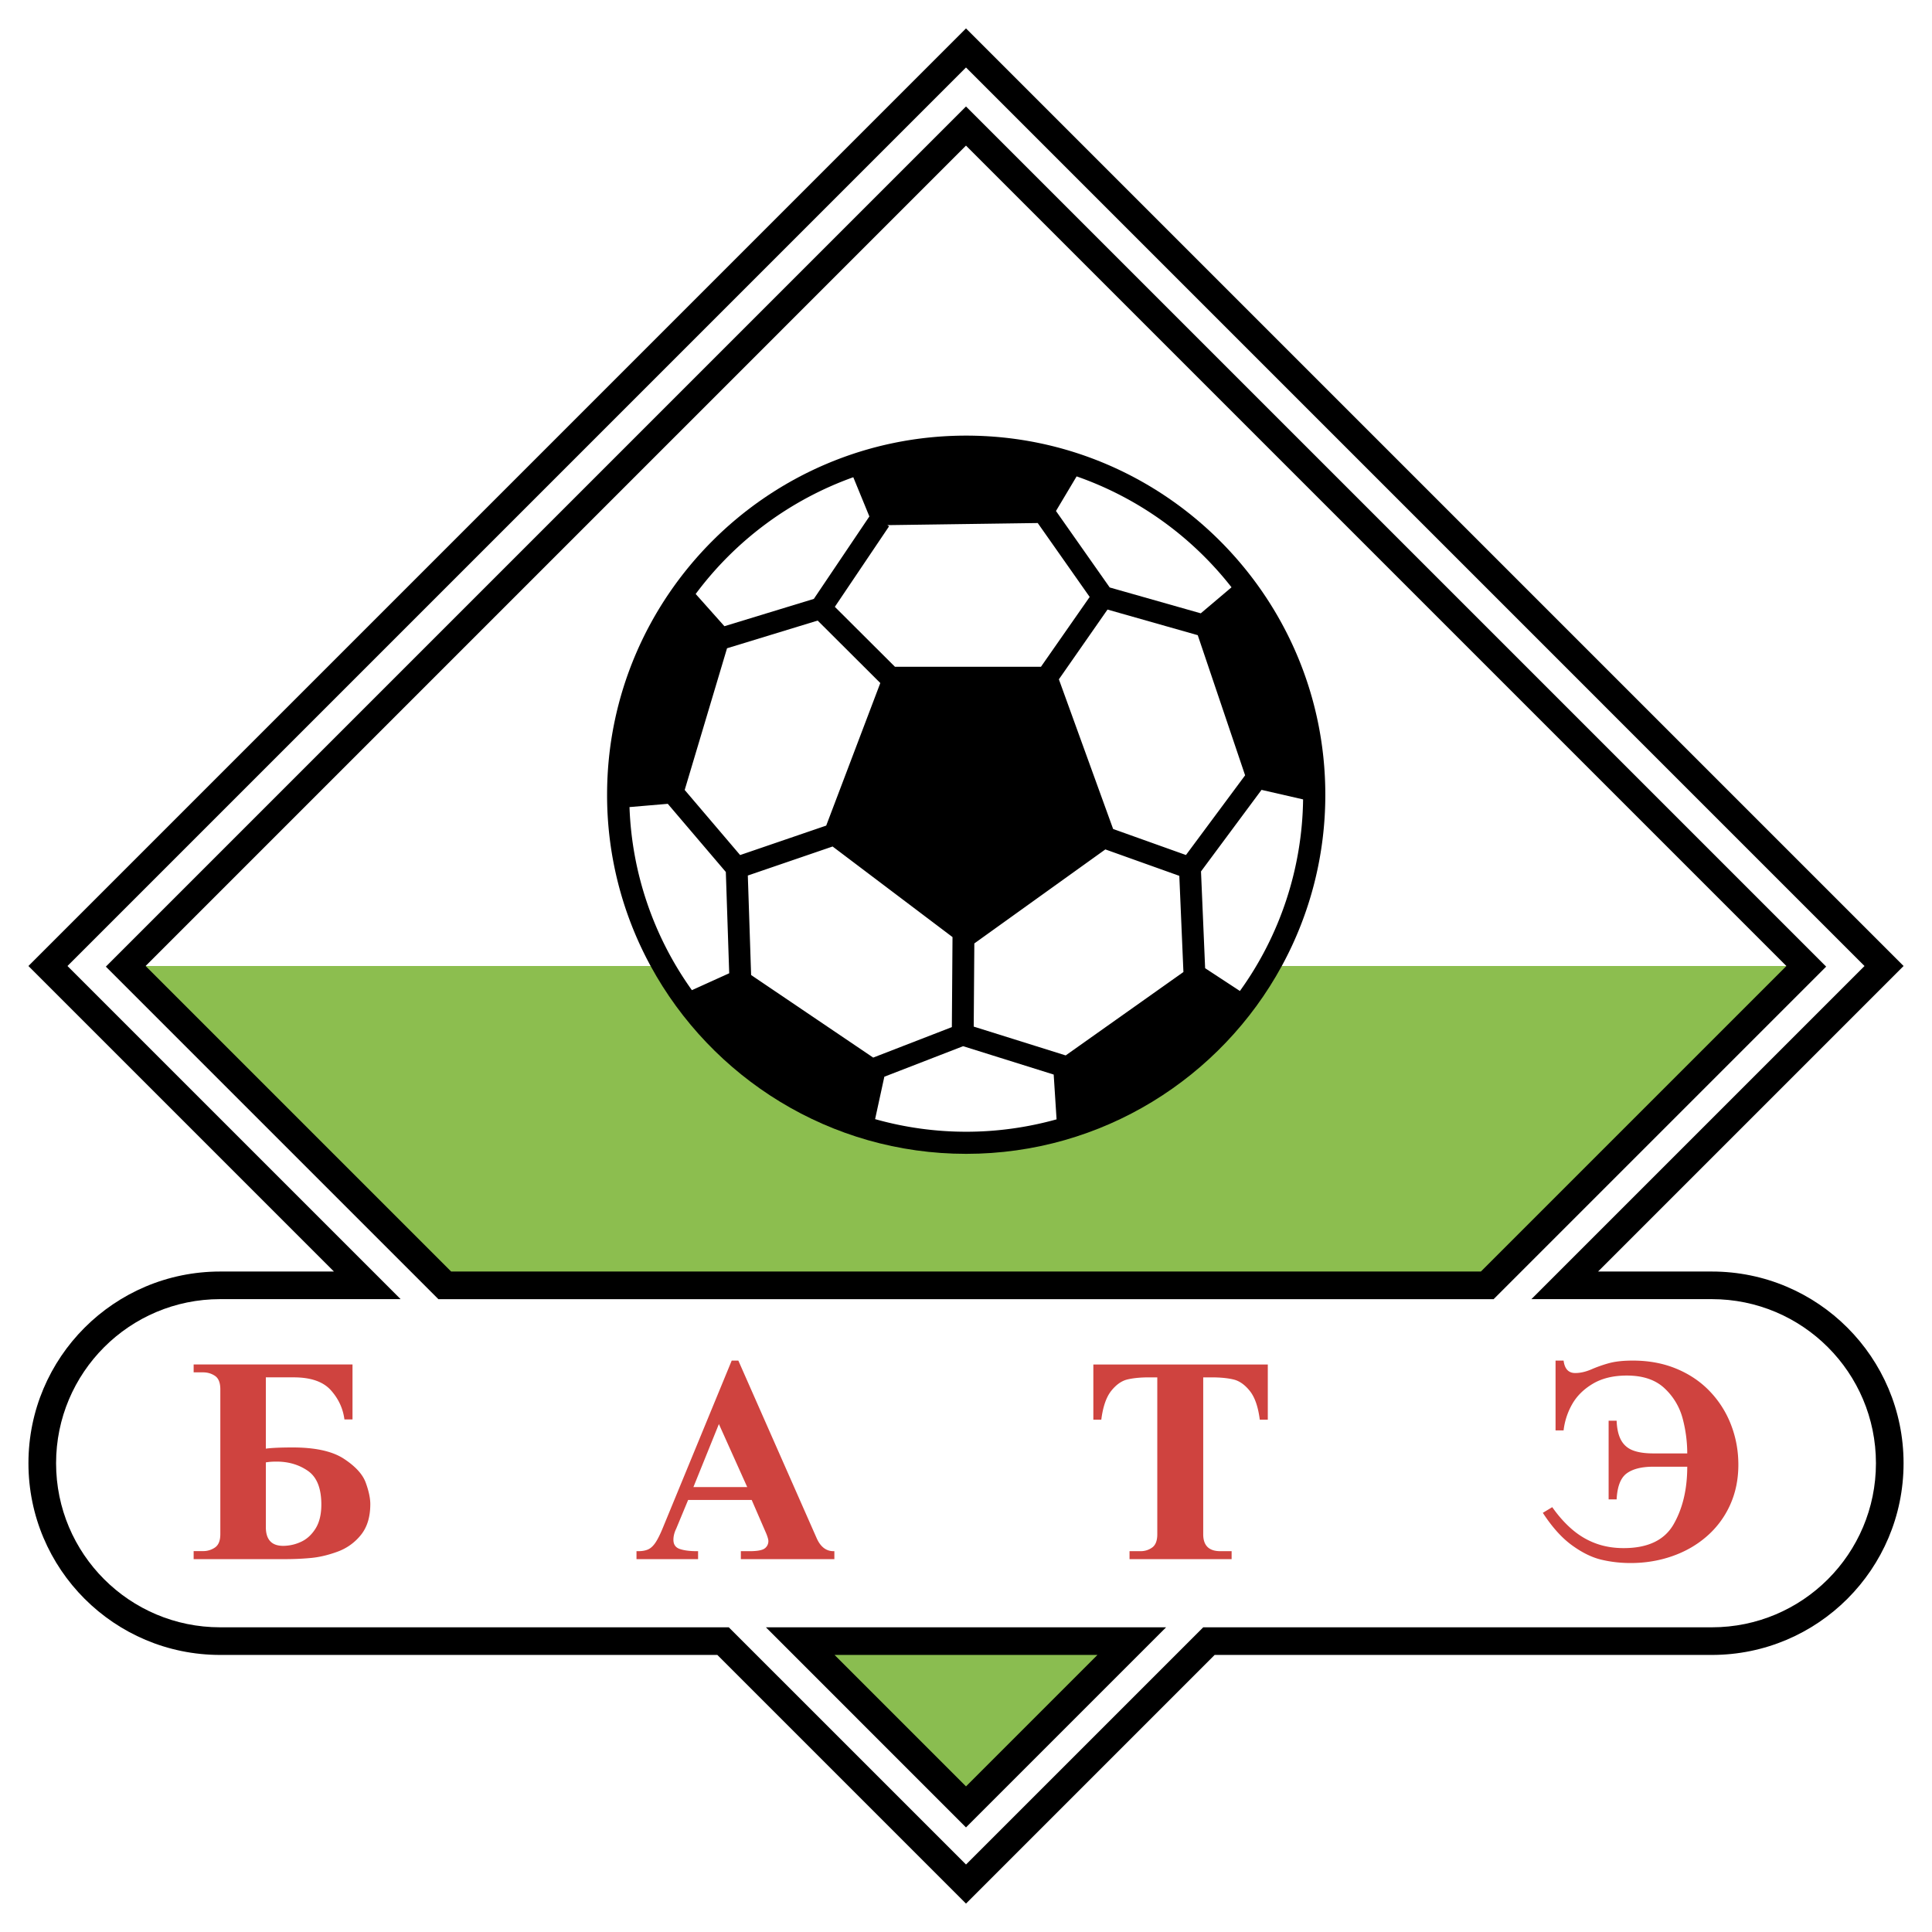 <svg xmlns="http://www.w3.org/2000/svg" width="2500" height="2500" viewBox="0 0 192.756 192.756"><g fill-rule="evenodd" clip-rule="evenodd"><path fill="#fff" d="M0 0h192.756v192.756H0V0z"/><path d="M170.793 126.861h-11.354l30.482-30.483L96.377 2.834 2.834 96.378l30.482 30.483H21.965c-10.563 0-19.127 8.562-19.127 19.125 0 10.564 8.563 19.127 19.127 19.127H71.57l24.807 24.809 24.808-24.809h49.607c10.562 0 19.127-8.562 19.127-19.127.001-10.562-8.564-19.125-19.126-19.125z"/><path d="M170.793 129.615h-18.006l33.236-33.236L96.377 6.732 6.732 96.378l33.238 33.237H21.966c-9.042 0-16.371 7.33-16.371 16.371 0 9.043 7.33 16.371 16.371 16.371h50.746l23.667 23.666 23.667-23.666h50.748c9.041 0 16.369-7.328 16.369-16.371-.001-9.041-7.329-16.371-16.37-16.371z" fill="#fff"/><path d="M96.377 182.322l-19.965-19.967h39.932l-19.967 19.967zM43.736 129.617L10.56 96.442l85.818-85.818 85.819 85.817-33.177 33.176H43.736z"/><path fill="#8abd50" d="M96.379 178.229l13.115-13.116h-26.23l13.115 13.116z"/><path d="M60.569 79.291c0-19.756 16.072-35.829 35.828-35.829 19.755 0 35.83 16.073 35.83 35.829a35.625 35.625 0 0 1-4.344 17.088h50.346L96.377 14.527l-81.85 81.851H64.913a35.598 35.598 0 0 1-4.344-17.087z" fill="#fff"/><path d="M178.229 96.379h-50.346c-6.078 11.154-17.914 18.74-31.486 18.74s-25.407-7.586-31.484-18.741H14.528l30.482 30.483h102.738l30.482-30.482h-.001z" fill="#8cbe4f"/><path fill="#fff" d="M74.61 87.352l.329 9.927 12.181 8.237 7.847-3.041.065-8.982-11.963-9.037-8.459 2.896zM87.828 68.146l-6.249-6.231-9.042 2.763-4.225 14.137 5.53 6.494 8.589-2.939 5.397-14.224zM96.09 104.379l-7.859 3.045-.921 4.232a33.492 33.492 0 0 0 9.087 1.258c3.123 0 6.144-.438 9.017-1.236l-.287-4.469-9.037-2.83zM110.717 58.612l9.084 2.579 3.068-2.596a33.75 33.75 0 0 0-15.455-11.066l-2.059 3.453 5.362 7.63zM72.416 86.998l-5.792-6.801-3.819.326a33.41 33.41 0 0 0 6.226 18.266l3.722-1.686-.337-10.105zM119.5 63.372l-9.004-2.556-4.851 6.959 5.412 14.933 7.267 2.597 5.901-7.951-4.725-13.982zM81.196 59.752l5.541-8.226-1.604-3.913a33.783 33.783 0 0 0-15.725 11.648l2.866 3.216 8.922-2.725zM108.717 59.557l-5.182-7.374-15.006.21.174.117-5.411 8.034 5.998 5.98h14.567l4.86-6.967zM125.863 78.805l-6.039 8.138.412 9.655 3.469 2.273a33.419 33.419 0 0 0 6.305-19.114l-4.147-.952zM110.281 84.746l-13.072 9.38-.061 8.298 9.176 2.875 11.746-8.32-.41-9.596-7.379-2.637z"/><path d="M27.594 145.824c1.196 0 2.239.309 3.13.928.89.617 1.336 1.736 1.336 3.355 0 .996-.198 1.803-.593 2.422-.395.617-.882 1.055-1.462 1.312a4.256 4.256 0 0 1-1.754.389c-1.152 0-1.727-.623-1.727-1.869v-6.457c.289-.052.646-.08 1.07-.08zm-8.274-9.689v.785h.942c.447 0 .845.119 1.195.357.35.24.525.682.525 1.332v14.455c0 .639-.176 1.08-.525 1.324a2.04 2.04 0 0 1-1.195.365h-.942v.803h9.106c.914 0 1.792-.041 2.634-.121.842-.082 1.723-.293 2.645-.635a5.286 5.286 0 0 0 2.31-1.668c.619-.77.93-1.791.93-3.066 0-.594-.153-1.307-.455-2.139-.302-.834-1.027-1.627-2.174-2.381s-2.854-1.133-5.12-1.133c-1.212 0-2.103.041-2.673.119v-7.113h2.782c1.697 0 2.929.426 3.695 1.273.765.848 1.22 1.822 1.363 2.924h.807v-5.482H19.32v.001zM74.55 148.365h-5.368l2.542-6.287 2.826 6.287zm-4.902 7.192v-.795h-.108c-.711 0-1.282-.072-1.71-.217-.428-.143-.642-.449-.642-.92 0-.361.092-.73.277-1.107l1.19-2.867h6.342l1.467 3.385c.13.336.196.568.196.697a.888.888 0 0 1-.369.756c-.246.184-.752.273-1.518.273h-.858v.795h9.33v-.795h-.082c-.725 0-1.279-.418-1.663-1.25l-7.835-17.766h-.662l-6.896 16.746c-.257.621-.496 1.096-.717 1.424-.221.326-.462.549-.724.668-.262.117-.593.178-.994.178h-.168v.795h6.144zM120.045 137.42v15.652c0 1.127.568 1.689 1.707 1.689h1.127v.795h-10.186v-.795h1.104c.432 0 .816-.123 1.156-.365.34-.244.51-.686.51-1.324V137.42h-.812c-.861 0-1.584.07-2.168.209s-1.123.52-1.619 1.143c-.494.623-.824 1.58-.988 2.871h-.793v-5.508h17.406v5.508h-.799c-.166-1.291-.498-2.248-.998-2.871s-1.043-1.004-1.633-1.143-1.318-.209-2.188-.209h-.826zM155.197 135.746H156c.104.83.492 1.242 1.16 1.242.5 0 1.033-.119 1.6-.361a13.22 13.22 0 0 1 1.775-.625c.619-.17 1.412-.256 2.375-.256 1.604 0 3.061.275 4.369.822 1.307.547 2.418 1.303 3.332 2.268a9.982 9.982 0 0 1 2.098 3.326c.484 1.254.727 2.578.727 3.973 0 1.467-.277 2.807-.826 4.018a9.089 9.089 0 0 1-2.314 3.117c-.992.869-2.145 1.531-3.455 1.988s-2.693.686-4.152.686c-1.021 0-2-.113-2.938-.338s-1.912-.705-2.922-1.439-1.979-1.812-2.902-3.232l.941-.566c.631.898 1.305 1.648 2.02 2.254s1.494 1.062 2.336 1.369c.844.309 1.768.463 2.771.463 2.406 0 4.066-.789 4.977-2.369.908-1.58 1.365-3.498 1.365-5.752h-3.387c-1.168 0-2.055.225-2.658.67-.605.447-.938 1.312-1 2.592h-.799v-7.85h.799c.031.812.18 1.459.445 1.941.268.48.662.822 1.186 1.021s1.199.299 2.027.299h3.387a13.66 13.66 0 0 0-.455-3.469 6.301 6.301 0 0 0-1.801-3.018c-.9-.855-2.158-1.281-3.775-1.281-1.336 0-2.463.271-3.383.814-.918.545-1.609 1.23-2.074 2.055a6.882 6.882 0 0 0-.85 2.605h-.801v-6.967h-.001z" fill="#cf433f"/></g></svg>